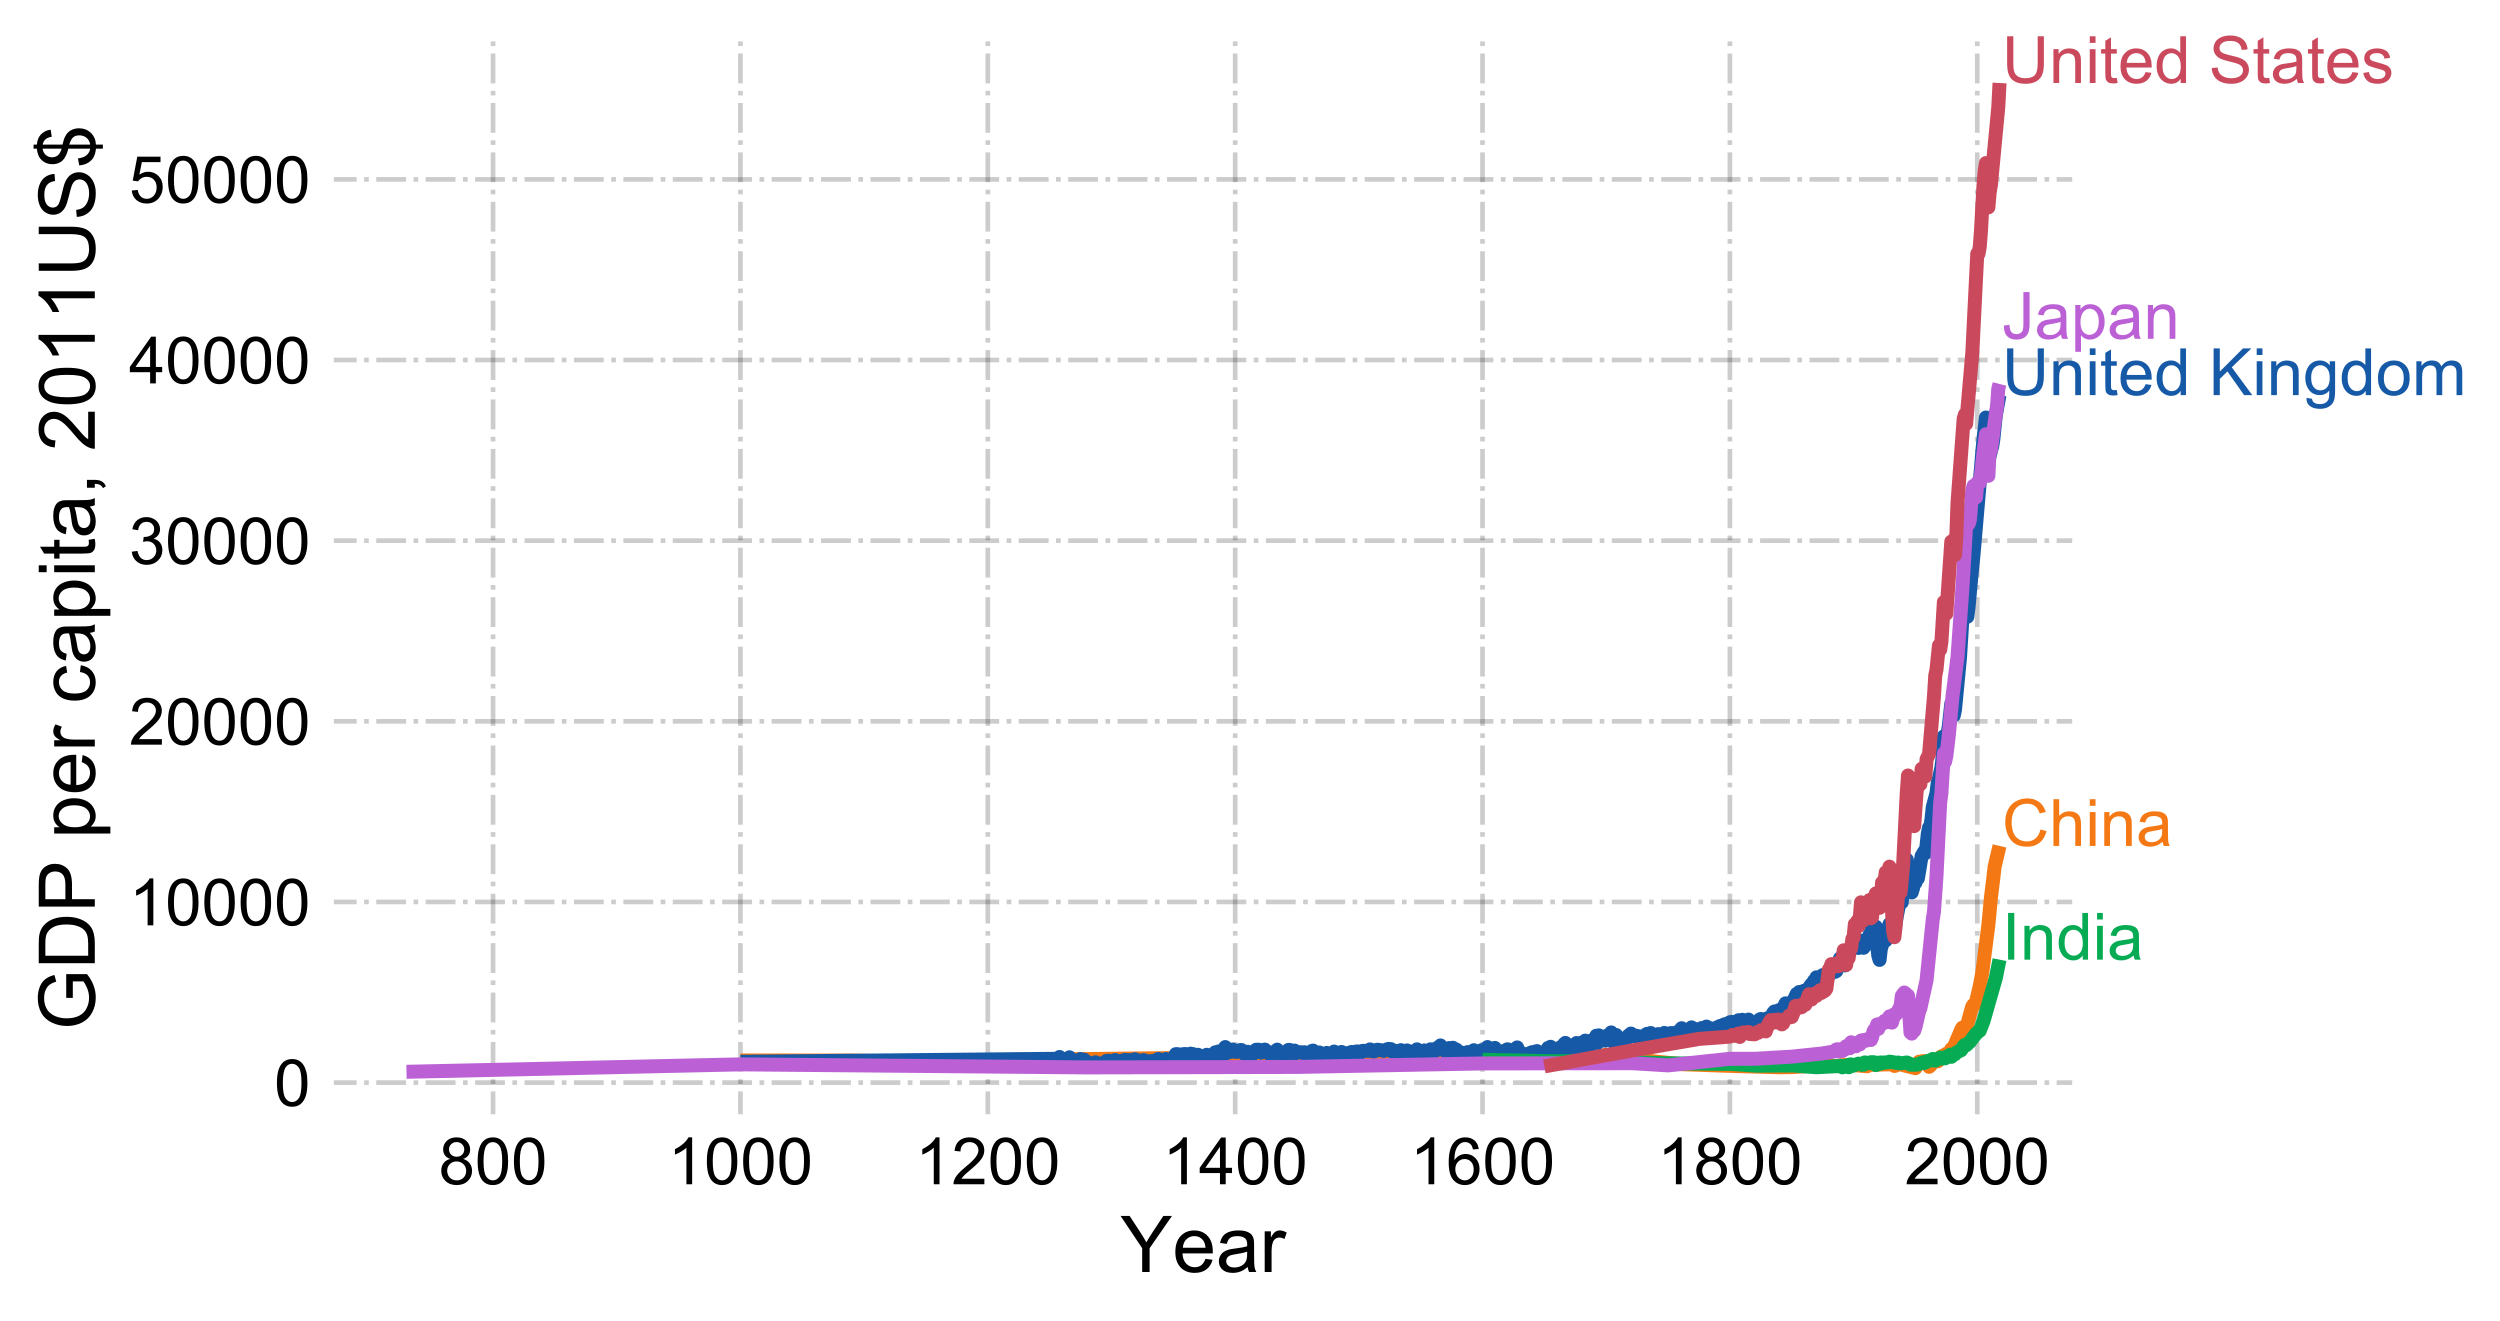 <?xml version="1.0" encoding="utf-8" standalone="no"?>
<!DOCTYPE svg PUBLIC "-//W3C//DTD SVG 1.1//EN"
  "http://www.w3.org/Graphics/SVG/1.1/DTD/svg11.dtd">
<!-- Created with matplotlib (https://matplotlib.org/) -->
<svg height="283.348pt" version="1.1" viewBox="0 0 536.193 283.348" width="536.193pt" xmlns="http://www.w3.org/2000/svg" xmlns:xlink="http://www.w3.org/1999/xlink">
 <defs>
  <style type="text/css">
*{stroke-linecap:butt;stroke-linejoin:round;}
  </style>
 </defs>
 <g id="figure_1">
  <g id="patch_1">
   <path d="M 0 283.348 
L 536.193 283.348 
L 536.193 0 
L 0 0 
z
" style="fill:#ffffff;"/>
  </g>
  <g id="axes_1">
   <g id="patch_2">
    <path d="M 70.098 240.48 
L 445.938 240.48 
L 445.938 7.2 
L 70.098 7.2 
z
" style="fill:#ffffff;"/>
   </g>
   <g id="matplotlib.axis_1">
    <g id="xtick_1">
     <g id="line2d_1">
      <path clip-path="url(#pc80513b636)" d="M 105.751 240.48 
L 105.751 7.2 
" style="fill:none;stroke:#000000;stroke-dasharray:6.4,1.6,1,1.6;stroke-dashoffset:0;stroke-opacity:0.2;"/>
     </g>
     <g id="line2d_2"/>
     <g id="text_1">
      <!-- 800 -->
      <defs>
       <path d="M 17.672 38.812 
Q 12.203 40.828 9.562 44.531 
Q 6.938 48.25 6.938 53.422 
Q 6.938 61.234 12.547 66.547 
Q 18.172 71.875 27.484 71.875 
Q 36.859 71.875 42.578 66.422 
Q 48.297 60.984 48.297 53.172 
Q 48.297 48.188 45.672 44.5 
Q 43.062 40.828 37.75 38.812 
Q 44.344 36.672 47.781 31.875 
Q 51.219 27.094 51.219 20.453 
Q 51.219 11.281 44.719 5.031 
Q 38.234 -1.219 27.641 -1.219 
Q 17.047 -1.219 10.547 5.047 
Q 4.047 11.328 4.047 20.703 
Q 4.047 27.688 7.594 32.391 
Q 11.141 37.109 17.672 38.812 
z
M 15.922 53.719 
Q 15.922 48.641 19.188 45.406 
Q 22.469 42.188 27.688 42.188 
Q 32.766 42.188 36.016 45.375 
Q 39.266 48.578 39.266 53.219 
Q 39.266 58.062 35.906 61.359 
Q 32.562 64.656 27.594 64.656 
Q 22.562 64.656 19.234 61.422 
Q 15.922 58.203 15.922 53.719 
z
M 13.094 20.656 
Q 13.094 16.891 14.875 13.375 
Q 16.656 9.859 20.172 7.922 
Q 23.688 6 27.734 6 
Q 34.031 6 38.125 10.047 
Q 42.234 14.109 42.234 20.359 
Q 42.234 26.703 38.016 30.859 
Q 33.797 35.016 27.438 35.016 
Q 21.234 35.016 17.156 30.906 
Q 13.094 26.812 13.094 20.656 
z
" id="ArialMT-56"/>
       <path d="M 4.156 35.297 
Q 4.156 48 6.766 55.734 
Q 9.375 63.484 14.516 67.672 
Q 19.672 71.875 27.484 71.875 
Q 33.25 71.875 37.594 69.547 
Q 41.938 67.234 44.766 62.859 
Q 47.609 58.5 49.219 52.219 
Q 50.828 45.953 50.828 35.297 
Q 50.828 22.703 48.234 14.969 
Q 45.656 7.234 40.5 3 
Q 35.359 -1.219 27.484 -1.219 
Q 17.141 -1.219 11.234 6.203 
Q 4.156 15.141 4.156 35.297 
z
M 13.188 35.297 
Q 13.188 17.672 17.312 11.828 
Q 21.438 6 27.484 6 
Q 33.547 6 37.672 11.859 
Q 41.797 17.719 41.797 35.297 
Q 41.797 52.984 37.672 58.781 
Q 33.547 64.594 27.391 64.594 
Q 21.344 64.594 17.719 59.469 
Q 13.188 52.938 13.188 35.297 
z
" id="ArialMT-48"/>
      </defs>
      <g transform="translate(94.073 254.001)scale(0.14 -0.14)">
       <use xlink:href="#ArialMT-56"/>
       <use x="55.615" xlink:href="#ArialMT-48"/>
       <use x="111.23" xlink:href="#ArialMT-48"/>
      </g>
     </g>
    </g>
    <g id="xtick_2">
     <g id="line2d_3">
      <path clip-path="url(#pc80513b636)" d="M 158.806 240.48 
L 158.806 7.2 
" style="fill:none;stroke:#000000;stroke-dasharray:6.4,1.6,1,1.6;stroke-dashoffset:0;stroke-opacity:0.2;"/>
     </g>
     <g id="line2d_4"/>
     <g id="text_2">
      <!-- 1000 -->
      <defs>
       <path d="M 37.25 0 
L 28.469 0 
L 28.469 56 
Q 25.297 52.984 20.141 49.953 
Q 14.984 46.922 10.891 45.406 
L 10.891 53.906 
Q 18.266 57.375 23.781 62.297 
Q 29.297 67.234 31.594 71.875 
L 37.25 71.875 
z
" id="ArialMT-49"/>
      </defs>
      <g transform="translate(143.235 254.001)scale(0.14 -0.14)">
       <use xlink:href="#ArialMT-49"/>
       <use x="55.615" xlink:href="#ArialMT-48"/>
       <use x="111.23" xlink:href="#ArialMT-48"/>
       <use x="166.846" xlink:href="#ArialMT-48"/>
      </g>
     </g>
    </g>
    <g id="xtick_3">
     <g id="line2d_5">
      <path clip-path="url(#pc80513b636)" d="M 211.861 240.48 
L 211.861 7.2 
" style="fill:none;stroke:#000000;stroke-dasharray:6.4,1.6,1,1.6;stroke-dashoffset:0;stroke-opacity:0.2;"/>
     </g>
     <g id="line2d_6"/>
     <g id="text_3">
      <!-- 1200 -->
      <defs>
       <path d="M 50.344 8.453 
L 50.344 0 
L 3.031 0 
Q 2.938 3.172 4.047 6.109 
Q 5.859 10.938 9.828 15.625 
Q 13.812 20.312 21.344 26.469 
Q 33.016 36.031 37.109 41.625 
Q 41.219 47.219 41.219 52.203 
Q 41.219 57.422 37.469 61 
Q 33.734 64.594 27.734 64.594 
Q 21.391 64.594 17.578 60.781 
Q 13.766 56.984 13.719 50.25 
L 4.688 51.172 
Q 5.609 61.281 11.656 66.578 
Q 17.719 71.875 27.938 71.875 
Q 38.234 71.875 44.234 66.156 
Q 50.25 60.453 50.25 52 
Q 50.25 47.703 48.484 43.547 
Q 46.734 39.406 42.656 34.812 
Q 38.578 30.219 29.109 22.219 
Q 21.188 15.578 18.938 13.203 
Q 16.703 10.844 15.234 8.453 
z
" id="ArialMT-50"/>
      </defs>
      <g transform="translate(196.29 254.001)scale(0.14 -0.14)">
       <use xlink:href="#ArialMT-49"/>
       <use x="55.615" xlink:href="#ArialMT-50"/>
       <use x="111.23" xlink:href="#ArialMT-48"/>
       <use x="166.846" xlink:href="#ArialMT-48"/>
      </g>
     </g>
    </g>
    <g id="xtick_4">
     <g id="line2d_7">
      <path clip-path="url(#pc80513b636)" d="M 264.916 240.48 
L 264.916 7.2 
" style="fill:none;stroke:#000000;stroke-dasharray:6.4,1.6,1,1.6;stroke-dashoffset:0;stroke-opacity:0.2;"/>
     </g>
     <g id="line2d_8"/>
     <g id="text_4">
      <!-- 1400 -->
      <defs>
       <path d="M 32.328 0 
L 32.328 17.141 
L 1.266 17.141 
L 1.266 25.203 
L 33.938 71.578 
L 41.109 71.578 
L 41.109 25.203 
L 50.781 25.203 
L 50.781 17.141 
L 41.109 17.141 
L 41.109 0 
z
M 32.328 25.203 
L 32.328 57.469 
L 9.906 25.203 
z
" id="ArialMT-52"/>
      </defs>
      <g transform="translate(249.345 254.001)scale(0.14 -0.14)">
       <use xlink:href="#ArialMT-49"/>
       <use x="55.615" xlink:href="#ArialMT-52"/>
       <use x="111.23" xlink:href="#ArialMT-48"/>
       <use x="166.846" xlink:href="#ArialMT-48"/>
      </g>
     </g>
    </g>
    <g id="xtick_5">
     <g id="line2d_9">
      <path clip-path="url(#pc80513b636)" d="M 317.97 240.48 
L 317.97 7.2 
" style="fill:none;stroke:#000000;stroke-dasharray:6.4,1.6,1,1.6;stroke-dashoffset:0;stroke-opacity:0.2;"/>
     </g>
     <g id="line2d_10"/>
     <g id="text_5">
      <!-- 1600 -->
      <defs>
       <path d="M 49.75 54.047 
L 41.016 53.375 
Q 39.844 58.547 37.703 60.891 
Q 34.125 64.656 28.906 64.656 
Q 24.703 64.656 21.531 62.312 
Q 17.391 59.281 14.984 53.469 
Q 12.594 47.656 12.5 36.922 
Q 15.672 41.75 20.266 44.094 
Q 24.859 46.438 29.891 46.438 
Q 38.672 46.438 44.844 39.969 
Q 51.031 33.5 51.031 23.25 
Q 51.031 16.5 48.125 10.719 
Q 45.219 4.938 40.141 1.859 
Q 35.062 -1.219 28.609 -1.219 
Q 17.625 -1.219 10.688 6.859 
Q 3.766 14.938 3.766 33.5 
Q 3.766 54.25 11.422 63.672 
Q 18.109 71.875 29.438 71.875 
Q 37.891 71.875 43.281 67.141 
Q 48.688 62.406 49.75 54.047 
z
M 13.875 23.188 
Q 13.875 18.656 15.797 14.5 
Q 17.719 10.359 21.188 8.172 
Q 24.656 6 28.469 6 
Q 34.031 6 38.031 10.484 
Q 42.047 14.984 42.047 22.703 
Q 42.047 30.125 38.078 34.391 
Q 34.125 38.672 28.125 38.672 
Q 22.172 38.672 18.016 34.391 
Q 13.875 30.125 13.875 23.188 
z
" id="ArialMT-54"/>
      </defs>
      <g transform="translate(302.4 254.001)scale(0.14 -0.14)">
       <use xlink:href="#ArialMT-49"/>
       <use x="55.615" xlink:href="#ArialMT-54"/>
       <use x="111.23" xlink:href="#ArialMT-48"/>
       <use x="166.846" xlink:href="#ArialMT-48"/>
      </g>
     </g>
    </g>
    <g id="xtick_6">
     <g id="line2d_11">
      <path clip-path="url(#pc80513b636)" d="M 371.025 240.48 
L 371.025 7.2 
" style="fill:none;stroke:#000000;stroke-dasharray:6.4,1.6,1,1.6;stroke-dashoffset:0;stroke-opacity:0.2;"/>
     </g>
     <g id="line2d_12"/>
     <g id="text_6">
      <!-- 1800 -->
      <g transform="translate(355.454 254.001)scale(0.14 -0.14)">
       <use xlink:href="#ArialMT-49"/>
       <use x="55.615" xlink:href="#ArialMT-56"/>
       <use x="111.23" xlink:href="#ArialMT-48"/>
       <use x="166.846" xlink:href="#ArialMT-48"/>
      </g>
     </g>
    </g>
    <g id="xtick_7">
     <g id="line2d_13">
      <path clip-path="url(#pc80513b636)" d="M 424.08 240.48 
L 424.08 7.2 
" style="fill:none;stroke:#000000;stroke-dasharray:6.4,1.6,1,1.6;stroke-dashoffset:0;stroke-opacity:0.2;"/>
     </g>
     <g id="line2d_14"/>
     <g id="text_7">
      <!-- 2000 -->
      <g transform="translate(408.509 254.001)scale(0.14 -0.14)">
       <use xlink:href="#ArialMT-50"/>
       <use x="55.615" xlink:href="#ArialMT-48"/>
       <use x="111.23" xlink:href="#ArialMT-48"/>
       <use x="166.846" xlink:href="#ArialMT-48"/>
      </g>
     </g>
    </g>
    <g id="text_8">
     <!-- Year -->
     <defs>
      <path d="M 27.875 0 
L 27.875 30.328 
L 0.297 71.578 
L 11.812 71.578 
L 25.922 50 
Q 29.828 43.953 33.203 37.891 
Q 36.422 43.5 41.016 50.531 
L 54.891 71.578 
L 65.922 71.578 
L 37.359 30.328 
L 37.359 0 
z
" id="ArialMT-89"/>
      <path d="M 42.094 16.703 
L 51.172 15.578 
Q 49.031 7.625 43.219 3.219 
Q 37.406 -1.172 28.375 -1.172 
Q 17 -1.172 10.328 5.828 
Q 3.656 12.844 3.656 25.484 
Q 3.656 38.578 10.391 45.797 
Q 17.141 53.031 27.875 53.031 
Q 38.281 53.031 44.875 45.953 
Q 51.469 38.875 51.469 26.031 
Q 51.469 25.25 51.422 23.688 
L 12.75 23.688 
Q 13.234 15.141 17.578 10.594 
Q 21.922 6.062 28.422 6.062 
Q 33.25 6.062 36.672 8.594 
Q 40.094 11.141 42.094 16.703 
z
M 13.234 30.906 
L 42.188 30.906 
Q 41.609 37.453 38.875 40.719 
Q 34.672 45.797 27.984 45.797 
Q 21.922 45.797 17.797 41.75 
Q 13.672 37.703 13.234 30.906 
z
" id="ArialMT-101"/>
      <path d="M 40.438 6.391 
Q 35.547 2.25 31.031 0.531 
Q 26.516 -1.172 21.344 -1.172 
Q 12.797 -1.172 8.203 3 
Q 3.609 7.172 3.609 13.672 
Q 3.609 17.484 5.344 20.625 
Q 7.078 23.781 9.891 25.688 
Q 12.703 27.594 16.219 28.562 
Q 18.797 29.25 24.031 29.891 
Q 34.672 31.156 39.703 32.906 
Q 39.75 34.719 39.75 35.203 
Q 39.75 40.578 37.25 42.781 
Q 33.891 45.75 27.25 45.75 
Q 21.047 45.75 18.094 43.578 
Q 15.141 41.406 13.719 35.891 
L 5.125 37.062 
Q 6.297 42.578 8.984 45.969 
Q 11.672 49.359 16.75 51.188 
Q 21.828 53.031 28.516 53.031 
Q 35.156 53.031 39.297 51.469 
Q 43.453 49.906 45.406 47.531 
Q 47.359 45.172 48.141 41.547 
Q 48.578 39.312 48.578 33.453 
L 48.578 21.734 
Q 48.578 9.469 49.141 6.219 
Q 49.703 2.984 51.375 0 
L 42.188 0 
Q 40.828 2.734 40.438 6.391 
z
M 39.703 26.031 
Q 34.906 24.078 25.344 22.703 
Q 19.922 21.922 17.672 20.938 
Q 15.438 19.969 14.203 18.094 
Q 12.984 16.219 12.984 13.922 
Q 12.984 10.406 15.641 8.062 
Q 18.312 5.719 23.438 5.719 
Q 28.516 5.719 32.469 7.938 
Q 36.422 10.156 38.281 14.016 
Q 39.703 17 39.703 22.797 
z
" id="ArialMT-97"/>
      <path d="M 6.5 0 
L 6.5 51.859 
L 14.406 51.859 
L 14.406 44 
Q 17.438 49.516 20 51.266 
Q 22.562 53.031 25.641 53.031 
Q 30.078 53.031 34.672 50.203 
L 31.641 42.047 
Q 28.422 43.953 25.203 43.953 
Q 22.312 43.953 20.016 42.219 
Q 17.719 40.484 16.75 37.406 
Q 15.281 32.719 15.281 27.156 
L 15.281 0 
z
" id="ArialMT-114"/>
     </defs>
     <g transform="translate(240.288 272.809)scale(0.168 -0.168)">
      <use xlink:href="#ArialMT-89"/>
      <use x="66.559" xlink:href="#ArialMT-101"/>
      <use x="122.174" xlink:href="#ArialMT-97"/>
      <use x="177.789" xlink:href="#ArialMT-114"/>
     </g>
    </g>
   </g>
   <g id="matplotlib.axis_2">
    <g id="ytick_1">
     <g id="line2d_15">
      <path clip-path="url(#pc80513b636)" d="M 70.098 232.193 
L 445.938 232.193 
" style="fill:none;stroke:#000000;stroke-dasharray:6.4,1.6,1,1.6;stroke-dashoffset:0;stroke-opacity:0.2;"/>
     </g>
     <g id="line2d_16"/>
     <g id="text_9">
      <!-- 0 -->
      <g transform="translate(58.813 237.203)scale(0.14 -0.14)">
       <use xlink:href="#ArialMT-48"/>
      </g>
     </g>
    </g>
    <g id="ytick_2">
     <g id="line2d_17">
      <path clip-path="url(#pc80513b636)" d="M 70.098 193.449 
L 445.938 193.449 
" style="fill:none;stroke:#000000;stroke-dasharray:6.4,1.6,1,1.6;stroke-dashoffset:0;stroke-opacity:0.2;"/>
     </g>
     <g id="line2d_18"/>
     <g id="text_10">
      <!-- 10000 -->
      <g transform="translate(27.672 198.459)scale(0.14 -0.14)">
       <use xlink:href="#ArialMT-49"/>
       <use x="55.615" xlink:href="#ArialMT-48"/>
       <use x="111.23" xlink:href="#ArialMT-48"/>
       <use x="166.846" xlink:href="#ArialMT-48"/>
       <use x="222.461" xlink:href="#ArialMT-48"/>
      </g>
     </g>
    </g>
    <g id="ytick_3">
     <g id="line2d_19">
      <path clip-path="url(#pc80513b636)" d="M 70.098 154.705 
L 445.938 154.705 
" style="fill:none;stroke:#000000;stroke-dasharray:6.4,1.6,1,1.6;stroke-dashoffset:0;stroke-opacity:0.2;"/>
     </g>
     <g id="line2d_20"/>
     <g id="text_11">
      <!-- 20000 -->
      <g transform="translate(27.672 159.715)scale(0.14 -0.14)">
       <use xlink:href="#ArialMT-50"/>
       <use x="55.615" xlink:href="#ArialMT-48"/>
       <use x="111.23" xlink:href="#ArialMT-48"/>
       <use x="166.846" xlink:href="#ArialMT-48"/>
       <use x="222.461" xlink:href="#ArialMT-48"/>
      </g>
     </g>
    </g>
    <g id="ytick_4">
     <g id="line2d_21">
      <path clip-path="url(#pc80513b636)" d="M 70.098 115.961 
L 445.938 115.961 
" style="fill:none;stroke:#000000;stroke-dasharray:6.4,1.6,1,1.6;stroke-dashoffset:0;stroke-opacity:0.2;"/>
     </g>
     <g id="line2d_22"/>
     <g id="text_12">
      <!-- 30000 -->
      <defs>
       <path d="M 4.203 18.891 
L 12.984 20.062 
Q 14.5 12.594 18.141 9.297 
Q 21.781 6 27 6 
Q 33.203 6 37.469 10.297 
Q 41.75 14.594 41.75 20.953 
Q 41.75 27 37.797 30.922 
Q 33.844 34.859 27.734 34.859 
Q 25.25 34.859 21.531 33.891 
L 22.516 41.609 
Q 23.391 41.5 23.922 41.5 
Q 29.547 41.5 34.031 44.422 
Q 38.531 47.359 38.531 53.469 
Q 38.531 58.297 35.25 61.469 
Q 31.984 64.656 26.812 64.656 
Q 21.688 64.656 18.266 61.422 
Q 14.844 58.203 13.875 51.766 
L 5.078 53.328 
Q 6.688 62.156 12.391 67.016 
Q 18.109 71.875 26.609 71.875 
Q 32.469 71.875 37.391 69.359 
Q 42.328 66.844 44.938 62.5 
Q 47.562 58.156 47.562 53.266 
Q 47.562 48.641 45.062 44.828 
Q 42.578 41.016 37.703 38.766 
Q 44.047 37.312 47.562 32.688 
Q 51.078 28.078 51.078 21.141 
Q 51.078 11.766 44.234 5.25 
Q 37.406 -1.266 26.953 -1.266 
Q 17.531 -1.266 11.297 4.344 
Q 5.078 9.969 4.203 18.891 
z
" id="ArialMT-51"/>
      </defs>
      <g transform="translate(27.672 120.971)scale(0.14 -0.14)">
       <use xlink:href="#ArialMT-51"/>
       <use x="55.615" xlink:href="#ArialMT-48"/>
       <use x="111.23" xlink:href="#ArialMT-48"/>
       <use x="166.846" xlink:href="#ArialMT-48"/>
       <use x="222.461" xlink:href="#ArialMT-48"/>
      </g>
     </g>
    </g>
    <g id="ytick_5">
     <g id="line2d_23">
      <path clip-path="url(#pc80513b636)" d="M 70.098 77.217 
L 445.938 77.217 
" style="fill:none;stroke:#000000;stroke-dasharray:6.4,1.6,1,1.6;stroke-dashoffset:0;stroke-opacity:0.2;"/>
     </g>
     <g id="line2d_24"/>
     <g id="text_13">
      <!-- 40000 -->
      <g transform="translate(27.672 82.227)scale(0.14 -0.14)">
       <use xlink:href="#ArialMT-52"/>
       <use x="55.615" xlink:href="#ArialMT-48"/>
       <use x="111.23" xlink:href="#ArialMT-48"/>
       <use x="166.846" xlink:href="#ArialMT-48"/>
       <use x="222.461" xlink:href="#ArialMT-48"/>
      </g>
     </g>
    </g>
    <g id="ytick_6">
     <g id="line2d_25">
      <path clip-path="url(#pc80513b636)" d="M 70.098 38.473 
L 445.938 38.473 
" style="fill:none;stroke:#000000;stroke-dasharray:6.4,1.6,1,1.6;stroke-dashoffset:0;stroke-opacity:0.2;"/>
     </g>
     <g id="line2d_26"/>
     <g id="text_14">
      <!-- 50000 -->
      <defs>
       <path d="M 4.156 18.75 
L 13.375 19.531 
Q 14.406 12.797 18.141 9.391 
Q 21.875 6 27.156 6 
Q 33.5 6 37.891 10.781 
Q 42.281 15.578 42.281 23.484 
Q 42.281 31 38.062 35.344 
Q 33.844 39.703 27 39.703 
Q 22.75 39.703 19.328 37.766 
Q 15.922 35.844 13.969 32.766 
L 5.719 33.844 
L 12.641 70.609 
L 48.25 70.609 
L 48.25 62.203 
L 19.672 62.203 
L 15.828 42.969 
Q 22.266 47.469 29.344 47.469 
Q 38.719 47.469 45.156 40.969 
Q 51.609 34.469 51.609 24.266 
Q 51.609 14.547 45.953 7.469 
Q 39.062 -1.219 27.156 -1.219 
Q 17.391 -1.219 11.203 4.25 
Q 5.031 9.719 4.156 18.75 
z
" id="ArialMT-53"/>
      </defs>
      <g transform="translate(27.672 43.483)scale(0.14 -0.14)">
       <use xlink:href="#ArialMT-53"/>
       <use x="55.615" xlink:href="#ArialMT-48"/>
       <use x="111.23" xlink:href="#ArialMT-48"/>
       <use x="166.846" xlink:href="#ArialMT-48"/>
       <use x="222.461" xlink:href="#ArialMT-48"/>
      </g>
     </g>
    </g>
    <g id="text_15">
     <!-- GDP per capita, 2011US$ -->
     <defs>
      <path d="M 41.219 28.078 
L 41.219 36.469 
L 71.531 36.531 
L 71.531 9.969 
Q 64.547 4.391 57.125 1.578 
Q 49.703 -1.219 41.891 -1.219 
Q 31.344 -1.219 22.719 3.297 
Q 14.109 7.812 9.719 16.359 
Q 5.328 24.906 5.328 35.453 
Q 5.328 45.906 9.688 54.953 
Q 14.062 64.016 22.266 68.406 
Q 30.469 72.797 41.156 72.797 
Q 48.922 72.797 55.188 70.281 
Q 61.469 67.781 65.031 63.281 
Q 68.609 58.797 70.453 51.562 
L 61.922 49.219 
Q 60.297 54.688 57.906 57.812 
Q 55.516 60.938 51.062 62.812 
Q 46.625 64.703 41.219 64.703 
Q 34.719 64.703 29.984 62.719 
Q 25.25 60.75 22.344 57.516 
Q 19.438 54.297 17.828 50.438 
Q 15.094 43.797 15.094 36.031 
Q 15.094 26.469 18.391 20.016 
Q 21.688 13.578 27.984 10.453 
Q 34.281 7.328 41.359 7.328 
Q 47.516 7.328 53.375 9.688 
Q 59.234 12.062 62.25 14.75 
L 62.25 28.078 
z
" id="ArialMT-71"/>
      <path d="M 7.719 0 
L 7.719 71.578 
L 32.375 71.578 
Q 40.719 71.578 45.125 70.562 
Q 51.266 69.141 55.609 65.438 
Q 61.281 60.641 64.078 53.188 
Q 66.891 45.75 66.891 36.188 
Q 66.891 28.031 64.984 21.734 
Q 63.094 15.438 60.109 11.297 
Q 57.125 7.172 53.578 4.797 
Q 50.047 2.438 45.047 1.219 
Q 40.047 0 33.547 0 
z
M 17.188 8.453 
L 32.469 8.453 
Q 39.547 8.453 43.578 9.766 
Q 47.609 11.078 50 13.484 
Q 53.375 16.844 55.25 22.531 
Q 57.125 28.219 57.125 36.328 
Q 57.125 47.562 53.438 53.594 
Q 49.75 59.625 44.484 61.672 
Q 40.672 63.141 32.234 63.141 
L 17.188 63.141 
z
" id="ArialMT-68"/>
      <path d="M 7.719 0 
L 7.719 71.578 
L 34.719 71.578 
Q 41.844 71.578 45.609 70.906 
Q 50.875 70.016 54.438 67.547 
Q 58.016 65.094 60.188 60.641 
Q 62.359 56.203 62.359 50.875 
Q 62.359 41.75 56.547 35.422 
Q 50.734 29.109 35.547 29.109 
L 17.188 29.109 
L 17.188 0 
z
M 17.188 37.547 
L 35.688 37.547 
Q 44.875 37.547 48.734 40.969 
Q 52.594 44.391 52.594 50.594 
Q 52.594 55.078 50.312 58.266 
Q 48.047 61.469 44.344 62.5 
Q 41.938 63.141 35.5 63.141 
L 17.188 63.141 
z
" id="ArialMT-80"/>
      <path id="ArialMT-32"/>
      <path d="M 6.594 -19.875 
L 6.594 51.859 
L 14.594 51.859 
L 14.594 45.125 
Q 17.438 49.078 21 51.047 
Q 24.562 53.031 29.641 53.031 
Q 36.281 53.031 41.359 49.609 
Q 46.438 46.188 49.016 39.953 
Q 51.609 33.734 51.609 26.312 
Q 51.609 18.359 48.75 11.984 
Q 45.906 5.609 40.453 2.219 
Q 35.016 -1.172 29 -1.172 
Q 24.609 -1.172 21.109 0.688 
Q 17.625 2.547 15.375 5.375 
L 15.375 -19.875 
z
M 14.547 25.641 
Q 14.547 15.625 18.594 10.844 
Q 22.656 6.062 28.422 6.062 
Q 34.281 6.062 38.453 11.016 
Q 42.625 15.969 42.625 26.375 
Q 42.625 36.281 38.547 41.203 
Q 34.469 46.141 28.812 46.141 
Q 23.188 46.141 18.859 40.891 
Q 14.547 35.641 14.547 25.641 
z
" id="ArialMT-112"/>
      <path d="M 40.438 19 
L 49.078 17.875 
Q 47.656 8.938 41.812 3.875 
Q 35.984 -1.172 27.484 -1.172 
Q 16.844 -1.172 10.375 5.781 
Q 3.906 12.75 3.906 25.734 
Q 3.906 34.125 6.688 40.422 
Q 9.469 46.734 15.156 49.875 
Q 20.844 53.031 27.547 53.031 
Q 35.984 53.031 41.359 48.75 
Q 46.734 44.484 48.25 36.625 
L 39.703 35.297 
Q 38.484 40.531 35.375 43.156 
Q 32.281 45.797 27.875 45.797 
Q 21.234 45.797 17.078 41.031 
Q 12.938 36.281 12.938 25.984 
Q 12.938 15.531 16.938 10.797 
Q 20.953 6.062 27.391 6.062 
Q 32.562 6.062 36.031 9.234 
Q 39.5 12.406 40.438 19 
z
" id="ArialMT-99"/>
      <path d="M 6.641 61.469 
L 6.641 71.578 
L 15.438 71.578 
L 15.438 61.469 
z
M 6.641 0 
L 6.641 51.859 
L 15.438 51.859 
L 15.438 0 
z
" id="ArialMT-105"/>
      <path d="M 25.781 7.859 
L 27.047 0.094 
Q 23.344 -0.688 20.406 -0.688 
Q 15.625 -0.688 12.984 0.828 
Q 10.359 2.344 9.281 4.812 
Q 8.203 7.281 8.203 15.188 
L 8.203 45.016 
L 1.766 45.016 
L 1.766 51.859 
L 8.203 51.859 
L 8.203 64.703 
L 16.938 69.969 
L 16.938 51.859 
L 25.781 51.859 
L 25.781 45.016 
L 16.938 45.016 
L 16.938 14.703 
Q 16.938 10.938 17.406 9.859 
Q 17.875 8.797 18.922 8.156 
Q 19.969 7.516 21.922 7.516 
Q 23.391 7.516 25.781 7.859 
z
" id="ArialMT-116"/>
      <path d="M 8.891 0 
L 8.891 10.016 
L 18.891 10.016 
L 18.891 0 
Q 18.891 -5.516 16.938 -8.906 
Q 14.984 -12.312 10.75 -14.156 
L 8.297 -10.406 
Q 11.078 -9.188 12.391 -6.812 
Q 13.719 -4.438 13.875 0 
z
" id="ArialMT-44"/>
      <path d="M 54.688 71.578 
L 64.156 71.578 
L 64.156 30.219 
Q 64.156 19.438 61.719 13.078 
Q 59.281 6.734 52.906 2.75 
Q 46.531 -1.219 36.188 -1.219 
Q 26.125 -1.219 19.719 2.25 
Q 13.328 5.719 10.594 12.281 
Q 7.859 18.844 7.859 30.219 
L 7.859 71.578 
L 17.328 71.578 
L 17.328 30.281 
Q 17.328 20.953 19.062 16.531 
Q 20.797 12.109 25.016 9.719 
Q 29.25 7.328 35.359 7.328 
Q 45.797 7.328 50.234 12.062 
Q 54.688 16.797 54.688 30.281 
z
" id="ArialMT-85"/>
      <path d="M 4.5 23 
L 13.422 23.781 
Q 14.062 18.406 16.375 14.969 
Q 18.703 11.531 23.578 9.406 
Q 28.469 7.281 34.578 7.281 
Q 39.984 7.281 44.141 8.891 
Q 48.297 10.5 50.312 13.297 
Q 52.344 16.109 52.344 19.438 
Q 52.344 22.797 50.391 25.312 
Q 48.438 27.828 43.953 29.547 
Q 41.062 30.672 31.203 33.031 
Q 21.344 35.406 17.391 37.5 
Q 12.25 40.188 9.734 44.156 
Q 7.234 48.141 7.234 53.078 
Q 7.234 58.5 10.297 63.203 
Q 13.375 67.922 19.281 70.359 
Q 25.203 72.797 32.422 72.797 
Q 40.375 72.797 46.453 70.234 
Q 52.547 67.672 55.812 62.688 
Q 59.078 57.719 59.328 51.422 
L 50.25 50.734 
Q 49.516 57.516 45.281 60.984 
Q 41.062 64.453 32.812 64.453 
Q 24.219 64.453 20.281 61.297 
Q 16.359 58.156 16.359 53.719 
Q 16.359 49.859 19.141 47.359 
Q 21.875 44.875 33.422 42.266 
Q 44.969 39.656 49.266 37.703 
Q 55.516 34.812 58.484 30.391 
Q 61.469 25.984 61.469 20.219 
Q 61.469 14.5 58.203 9.438 
Q 54.938 4.391 48.797 1.578 
Q 42.672 -1.219 35.016 -1.219 
Q 25.297 -1.219 18.719 1.609 
Q 12.156 4.438 8.422 10.125 
Q 4.688 15.828 4.5 23 
z
" id="ArialMT-83"/>
      <path d="M 24.906 -10.297 
L 24.906 -1.516 
Q 18.312 -0.688 14.188 1.438 
Q 10.062 3.562 7.047 8.297 
Q 4.047 13.031 3.562 19.875 
L 12.406 21.531 
Q 13.422 14.453 16.016 11.141 
Q 19.734 6.453 24.906 5.906 
L 24.906 33.891 
Q 19.484 34.906 13.812 38.094 
Q 9.625 40.438 7.344 44.578 
Q 5.078 48.734 5.078 54 
Q 5.078 63.375 11.719 69.188 
Q 16.156 73.094 24.906 73.969 
L 24.906 78.172 
L 30.078 78.172 
L 30.078 73.969 
Q 37.75 73.25 42.234 69.484 
Q 48 64.703 49.172 56.344 
L 40.094 54.984 
Q 39.312 60.156 36.844 62.906 
Q 34.375 65.672 30.078 66.547 
L 30.078 41.219 
Q 36.719 39.547 38.875 38.625 
Q 42.969 36.812 45.547 34.219 
Q 48.141 31.641 49.531 28.078 
Q 50.922 24.516 50.922 20.359 
Q 50.922 11.234 45.109 5.125 
Q 39.312 -0.984 30.078 -1.422 
L 30.078 -10.297 
z
M 24.906 66.656 
Q 19.781 65.875 16.828 62.547 
Q 13.875 59.234 13.875 54.688 
Q 13.875 50.203 16.375 47.172 
Q 18.891 44.141 24.906 42.328 
z
M 30.078 5.906 
Q 35.203 6.547 38.547 10.344 
Q 41.891 14.156 41.891 19.781 
Q 41.891 24.562 39.516 27.469 
Q 37.156 30.375 30.078 32.672 
z
" id="ArialMT-36"/>
     </defs>
     <g transform="translate(20.333 220.945)rotate(-90)scale(0.168 -0.168)">
      <use xlink:href="#ArialMT-71"/>
      <use x="77.783" xlink:href="#ArialMT-68"/>
      <use x="150" xlink:href="#ArialMT-80"/>
      <use x="216.684" xlink:href="#ArialMT-32"/>
      <use x="244.467" xlink:href="#ArialMT-112"/>
      <use x="300.082" xlink:href="#ArialMT-101"/>
      <use x="355.697" xlink:href="#ArialMT-114"/>
      <use x="388.998" xlink:href="#ArialMT-32"/>
      <use x="416.781" xlink:href="#ArialMT-99"/>
      <use x="466.781" xlink:href="#ArialMT-97"/>
      <use x="522.396" xlink:href="#ArialMT-112"/>
      <use x="578.012" xlink:href="#ArialMT-105"/>
      <use x="600.229" xlink:href="#ArialMT-116"/>
      <use x="628.012" xlink:href="#ArialMT-97"/>
      <use x="683.627" xlink:href="#ArialMT-44"/>
      <use x="711.41" xlink:href="#ArialMT-32"/>
      <use x="739.193" xlink:href="#ArialMT-50"/>
      <use x="794.809" xlink:href="#ArialMT-48"/>
      <use x="850.424" xlink:href="#ArialMT-49"/>
      <use x="905.93" xlink:href="#ArialMT-49"/>
      <use x="961.545" xlink:href="#ArialMT-85"/>
      <use x="1033.762" xlink:href="#ArialMT-83"/>
      <use x="1100.461" xlink:href="#ArialMT-36"/>
     </g>
    </g>
   </g>
   <g id="line2d_27">
    <path clip-path="url(#pc80513b636)" d="M 158.806 227.446 
L 182.681 227.459 
L 190.639 227.617 
L 270.221 226.722 
L 272.874 226.389 
L 275.527 226.544 
L 278.179 226.864 
L 280.832 227.063 
L 283.485 226.997 
L 286.137 227.381 
L 288.79 227.586 
L 291.443 227.515 
L 294.096 227.257 
L 296.748 227.675 
L 302.054 227.57 
L 307.359 227.543 
L 310.012 227.397 
L 315.318 227.477 
L 317.97 227.476 
L 320.623 227.226 
L 323.276 227.303 
L 334.152 227.04 
L 340.519 227.233 
L 341.845 226.718 
L 344.498 226.216 
L 347.15 226.745 
L 349.803 227.109 
L 350.864 227.66 
L 352.456 227.412 
L 360.414 228.233 
L 363.067 228.326 
L 371.025 228.604 
L 381.636 228.903 
L 384.289 228.868 
L 389.594 228.531 
L 394.104 228.659 
L 394.9 228.458 
L 397.552 228.427 
L 400.47 228.686 
L 401.001 228.376 
L 405.776 228.26 
L 406.041 228.167 
L 406.307 228.617 
L 406.572 228.562 
L 407.102 228.066 
L 407.633 228.307 
L 410.816 229.097 
L 411.347 228.136 
L 411.612 227.71 
L 411.877 228.128 
L 412.408 227.586 
L 412.938 227.648 
L 413.469 228.097 
L 413.734 228.806 
L 413.999 228.605 
L 414.795 227.338 
L 415.061 227.307 
L 415.326 227.4 
L 415.591 227.629 
L 415.856 227.295 
L 416.122 226.776 
L 416.387 226.59 
L 416.652 226.648 
L 416.917 226.331 
L 417.183 226.307 
L 417.448 226.017 
L 417.713 226.307 
L 417.979 226.059 
L 418.509 224.99 
L 419.04 224.591 
L 420.631 220.837 
L 420.897 220.395 
L 421.427 220.639 
L 421.692 220.371 
L 421.958 219.687 
L 422.754 216.696 
L 423.019 215.844 
L 423.284 215.491 
L 423.549 215.495 
L 423.815 214.887 
L 424.61 211.491 
L 425.141 208.684 
L 426.467 198.353 
L 426.998 192.592 
L 427.528 188.303 
L 427.794 185.917 
L 428.855 181.431 
L 428.855 181.431 
" style="fill:none;stroke:#f47915;stroke-width:3;"/>
   </g>
   <g id="line2d_28">
    <path clip-path="url(#pc80513b636)" d="M 158.806 227.733 
L 226.186 227.09 
L 226.981 227.388 
L 227.247 226.699 
L 227.512 227.578 
L 227.777 227.187 
L 228.042 227.21 
L 228.308 227.47 
L 229.104 227.601 
L 229.369 226.765 
L 229.899 227.501 
L 230.165 227.446 
L 230.695 227.632 
L 230.961 227.466 
L 231.226 227.741 
L 231.491 227.764 
L 231.756 227.14 
L 232.022 227.753 
L 232.552 227.292 
L 232.817 228.132 
L 233.083 228.094 
L 233.348 227.861 
L 233.879 228.245 
L 234.409 228.105 
L 234.674 228.187 
L 234.94 227.834 
L 235.205 227.989 
L 235.47 228.338 
L 236.001 228.295 
L 236.531 227.985 
L 236.797 228.016 
L 237.327 227.536 
L 237.592 227.733 
L 237.858 227.501 
L 238.123 227.671 
L 238.653 227.667 
L 239.184 227.354 
L 239.449 227.815 
L 239.715 227.691 
L 239.98 227.818 
L 240.245 227.605 
L 241.306 227.323 
L 241.571 227.45 
L 242.102 227.361 
L 242.367 227.849 
L 242.633 228.039 
L 242.898 227.791 
L 243.163 227.272 
L 243.428 227.187 
L 243.694 227.288 
L 243.959 227.989 
L 244.489 227.485 
L 244.755 227.846 
L 245.02 227.427 
L 245.285 227.369 
L 245.551 227.458 
L 245.816 227.795 
L 246.081 227.57 
L 246.612 227.908 
L 247.142 227.555 
L 247.673 227.904 
L 247.938 227.702 
L 248.203 227.222 
L 248.469 227.129 
L 248.734 228.063 
L 248.999 227.567 
L 249.264 227.524 
L 249.53 227.307 
L 249.795 227.446 
L 250.06 227.129 
L 250.591 227.718 
L 251.121 227.431 
L 251.387 227.722 
L 252.182 226.094 
L 252.448 226.075 
L 252.713 226.335 
L 252.978 226.152 
L 253.244 226.238 
L 253.774 226.09 
L 254.305 226.067 
L 255.1 226.602 
L 255.366 225.982 
L 255.631 226.261 
L 255.896 226.079 
L 256.162 226.455 
L 256.427 226.493 
L 256.692 226.873 
L 256.957 226.23 
L 257.223 226.424 
L 257.488 226.974 
L 257.753 226.544 
L 258.018 226.997 
L 258.284 227.179 
L 258.549 226.4 
L 258.814 226.23 
L 259.08 226.292 
L 259.345 226.776 
L 260.141 226.176 
L 260.406 226.439 
L 260.671 225.684 
L 260.936 226.257 
L 261.202 225.552 
L 261.467 225.498 
L 261.732 225.997 
L 261.998 225.777 
L 262.263 226.172 
L 262.793 224.572 
L 263.059 225.877 
L 263.324 225.238 
L 263.589 225.517 
L 263.854 225.459 
L 264.12 225.587 
L 264.385 225.102 
L 264.916 225.54 
L 265.181 225.622 
L 265.977 225.215 
L 266.242 225.199 
L 266.507 225.707 
L 266.772 225.695 
L 267.038 226.18 
L 267.303 225.966 
L 267.568 225.575 
L 268.099 225.858 
L 268.364 226.447 
L 268.629 225.66 
L 268.895 225.505 
L 269.16 225.742 
L 269.425 225.137 
L 269.69 225.494 
L 269.956 225.137 
L 270.221 225.304 
L 270.486 225.757 
L 270.752 225.544 
L 271.017 225.172 
L 271.282 225.114 
L 272.343 226.121 
L 272.874 225.726 
L 273.67 225.54 
L 273.935 225.13 
L 274.2 225.904 
L 274.731 226.548 
L 275.261 225.974 
L 275.527 225.904 
L 275.792 226.621 
L 276.057 226.412 
L 276.322 225.188 
L 276.588 225.18 
L 276.853 226.133 
L 277.118 225.734 
L 277.649 225.327 
L 277.914 225.881 
L 278.179 225.672 
L 279.24 225.695 
L 279.506 225.75 
L 279.771 225.684 
L 280.036 226.242 
L 280.301 225.897 
L 280.832 226.001 
L 281.097 225.982 
L 281.363 225.405 
L 281.628 225.327 
L 281.893 225.935 
L 282.424 226.172 
L 282.954 225.726 
L 283.485 226.005 
L 283.75 226.284 
L 284.015 226.09 
L 284.281 226.149 
L 284.546 225.831 
L 284.811 226.025 
L 285.076 226.478 
L 286.137 225.536 
L 286.668 226.125 
L 286.933 225.835 
L 287.199 225.904 
L 287.464 226.257 
L 287.729 225.622 
L 287.994 226.195 
L 288.79 225.916 
L 289.321 225.804 
L 289.586 225.916 
L 289.851 225.626 
L 290.382 225.974 
L 290.647 225.567 
L 291.178 225.498 
L 291.443 225.618 
L 291.708 225.866 
L 292.239 225.385 
L 293.565 225.374 
L 293.83 225.075 
L 294.096 225.343 
L 294.361 225.223 
L 294.626 225.548 
L 294.892 225.277 
L 295.157 225.308 
L 295.422 225.141 
L 295.953 225.219 
L 296.483 225.281 
L 296.748 225.393 
L 297.544 225.037 
L 297.81 224.963 
L 298.34 225.017 
L 298.605 225.556 
L 299.401 225.393 
L 299.666 225.649 
L 299.932 225.447 
L 300.197 225.509 
L 300.462 225.238 
L 300.728 225.742 
L 300.993 225.842 
L 301.258 225.381 
L 301.523 225.773 
L 301.789 225.296 
L 302.319 225.765 
L 302.584 225.564 
L 302.85 225.804 
L 303.115 225.474 
L 303.38 225.684 
L 303.646 225.587 
L 303.911 225.06 
L 304.441 225.691 
L 304.972 225.978 
L 305.237 226.273 
L 305.502 225.292 
L 305.768 225.932 
L 306.033 225.997 
L 306.298 227.175 
L 306.564 226.695 
L 306.829 225.052 
L 307.094 225.436 
L 307.89 225.366 
L 308.155 224.781 
L 308.42 225.052 
L 308.686 225.068 
L 308.951 224.227 
L 309.216 224.754 
L 309.747 224.851 
L 310.012 225.463 
L 310.277 225.463 
L 310.543 225.703 
L 310.808 224.777 
L 311.073 225.649 
L 311.338 224.924 
L 311.604 224.719 
L 311.869 225.877 
L 312.134 225.009 
L 312.4 225.141 
L 313.195 226.474 
L 313.461 225.757 
L 313.726 226.005 
L 313.991 226.784 
L 314.256 226.939 
L 314.787 225.645 
L 315.052 226.482 
L 315.318 226.156 
L 315.583 226.118 
L 316.113 225.25 
L 316.379 226.559 
L 316.644 226.563 
L 317.175 227.094 
L 317.705 225.265 
L 317.97 225.641 
L 318.236 225.719 
L 318.766 225.029 
L 319.031 224.572 
L 319.297 225.405 
L 319.562 225.099 
L 319.827 225.761 
L 320.093 226.106 
L 320.358 225.172 
L 320.623 224.758 
L 320.888 225.385 
L 321.684 226.168 
L 321.949 225.68 
L 322.215 226.048 
L 322.48 225.416 
L 322.745 225.451 
L 323.011 226.048 
L 323.276 225.056 
L 323.541 225.095 
L 323.806 226.067 
L 324.072 226.118 
L 324.337 225.292 
L 324.602 225.226 
L 324.867 225.49 
L 325.133 225.478 
L 325.398 224.649 
L 325.663 226.652 
L 325.929 226.706 
L 326.194 226.571 
L 326.459 225.877 
L 326.724 226.377 
L 326.99 226.307 
L 327.255 226.106 
L 327.785 226.474 
L 328.051 225.901 
L 328.581 225.672 
L 328.847 226.385 
L 329.377 225.509 
L 329.642 225.432 
L 329.908 226.338 
L 330.703 226.245 
L 330.969 226.35 
L 331.234 226.59 
L 331.499 226.276 
L 332.03 224.754 
L 332.295 224.82 
L 332.56 224.514 
L 333.091 225.502 
L 333.356 225.598 
L 333.621 226.61 
L 333.887 226.079 
L 334.417 225.746 
L 334.683 224.603 
L 334.948 225.11 
L 335.213 224.804 
L 335.478 223.921 
L 335.744 223.684 
L 336.009 224.676 
L 336.274 224.479 
L 336.805 224.936 
L 337.07 224.986 
L 337.335 224.843 
L 337.601 225.195 
L 337.866 225.013 
L 338.131 223.704 
L 338.396 224.331 
L 338.662 224.045 
L 338.927 224.587 
L 339.192 223.634 
L 339.458 224.428 
L 339.988 223.192 
L 340.253 224.653 
L 340.519 224.018 
L 340.784 224.641 
L 341.314 223.154 
L 341.58 223.541 
L 341.845 222.948 
L 342.11 222.894 
L 342.376 222.139 
L 342.641 223.681 
L 342.906 222.057 
L 343.437 222.925 
L 343.702 223.045 
L 343.967 222.828 
L 344.232 223.189 
L 344.498 222.848 
L 344.763 222.069 
L 345.028 222.406 
L 345.294 223.107 
L 345.559 221.43 
L 345.824 222.003 
L 346.089 223.591 
L 346.62 221.98 
L 347.15 224.188 
L 347.416 223.456 
L 347.681 223.448 
L 347.946 223.836 
L 348.212 223.034 
L 348.477 223.305 
L 348.742 223.022 
L 349.273 222.096 
L 349.538 222.344 
L 349.803 221.674 
L 350.068 222.077 
L 350.334 221.98 
L 350.864 222.398 
L 351.13 222.177 
L 351.395 222.572 
L 351.66 222.681 
L 351.925 222.297 
L 352.191 222.693 
L 352.456 222.359 
L 352.721 222.511 
L 352.986 221.91 
L 353.252 221.736 
L 353.517 221.879 
L 353.782 222.212 
L 354.048 221.557 
L 354.313 222.189 
L 354.578 222.046 
L 355.109 222.406 
L 355.639 221.798 
L 356.17 222.255 
L 356.435 222.208 
L 356.7 221.96 
L 356.966 221.538 
L 357.496 221.805 
L 357.761 221.724 
L 358.027 222.015 
L 358.292 221.585 
L 358.557 221.565 
L 358.823 221.933 
L 359.088 221.693 
L 359.353 221.953 
L 359.618 221.41 
L 360.149 221.151 
L 360.679 220.527 
L 360.945 220.891 
L 361.475 220.965 
L 361.741 221.139 
L 362.536 220.914 
L 362.802 220.352 
L 363.067 220.755 
L 363.332 220.612 
L 363.597 220.996 
L 363.863 220.879 
L 364.128 221.213 
L 364.924 220.504 
L 365.454 220.837 
L 365.72 220.38 
L 365.985 220.174 
L 366.515 220.465 
L 367.311 220.643 
L 367.577 220.965 
L 367.842 221.108 
L 368.107 221.003 
L 368.372 220.29 
L 368.638 220.391 
L 368.903 220.05 
L 369.433 220.86 
L 369.699 219.767 
L 369.964 219.667 
L 370.229 219.922 
L 370.495 219.946 
L 370.76 219.767 
L 371.025 219.241 
L 371.556 219.175 
L 371.821 219.593 
L 372.086 219.779 
L 372.351 219.225 
L 372.617 219.457 
L 372.882 218.81 
L 373.147 219.601 
L 373.413 219.372 
L 373.678 218.717 
L 373.943 219.031 
L 374.208 219.767 
L 374.474 219.299 
L 374.739 219.779 
L 375.004 218.675 
L 375.269 219.601 
L 375.535 219.589 
L 375.8 219.791 
L 376.065 220.17 
L 376.331 219.384 
L 376.861 219.349 
L 377.126 219.179 
L 377.392 218.663 
L 377.657 218.551 
L 377.922 219.446 
L 378.187 218.636 
L 378.718 218.853 
L 378.983 218.439 
L 379.249 218.458 
L 379.514 218.198 
L 379.779 218.249 
L 380.044 218.094 
L 380.31 217.234 
L 380.575 216.939 
L 380.84 217.249 
L 381.106 216.838 
L 381.371 217.156 
L 381.636 216.625 
L 382.167 217.439 
L 382.432 216.889 
L 382.697 215.746 
L 382.962 215.196 
L 383.228 215.401 
L 383.493 215.788 
L 383.758 215.296 
L 384.024 215.06 
L 384.289 215.409 
L 385.35 213.173 
L 385.615 213.797 
L 385.88 212.77 
L 386.146 212.747 
L 386.411 213.289 
L 386.676 212.701 
L 386.942 212.487 
L 387.207 212.728 
L 387.472 213.735 
L 387.737 212.181 
L 388.533 211.073 
L 388.798 211.178 
L 389.064 210.357 
L 389.329 210.36 
L 389.594 209.609 
L 390.125 209.841 
L 390.921 209.14 
L 391.451 209.245 
L 391.716 209.415 
L 391.982 209.775 
L 392.512 208.381 
L 392.778 207.904 
L 393.043 207.923 
L 393.308 208.094 
L 393.573 208.435 
L 393.839 208.288 
L 394.369 206.68 
L 394.634 205.552 
L 394.9 205.672 
L 395.165 205.92 
L 395.43 206.804 
L 395.696 207.063 
L 395.961 205.649 
L 396.226 205.087 
L 396.491 204.254 
L 396.757 204.185 
L 397.287 202.247 
L 397.818 203.073 
L 398.083 202.612 
L 398.348 203.204 
L 398.614 203.309 
L 399.409 201.759 
L 399.675 203.286 
L 399.94 202.914 
L 400.47 201.686 
L 400.736 201.376 
L 401.001 200.376 
L 401.266 200.69 
L 401.532 198.722 
L 401.797 198.478 
L 402.327 198.757 
L 402.593 202.728 
L 402.858 205.006 
L 403.123 205.878 
L 403.389 203.557 
L 403.919 201.802 
L 404.184 200.426 
L 404.45 201.709 
L 404.715 199.369 
L 404.98 199.109 
L 405.245 198.206 
L 405.511 198.59 
L 405.776 200.461 
L 406.041 200.399 
L 406.307 199.605 
L 406.837 196.378 
L 407.368 193.793 
L 407.633 193.495 
L 407.898 193.518 
L 408.429 185.987 
L 408.959 184.367 
L 409.755 190.539 
L 410.02 191.407 
L 410.286 190.531 
L 410.551 189.233 
L 410.816 189.338 
L 411.081 188.203 
L 411.347 188.4 
L 412.143 183.604 
L 412.673 182.682 
L 412.938 182.995 
L 413.204 181.306 
L 413.469 178.803 
L 413.734 177.494 
L 413.999 177.443 
L 414.265 175.692 
L 414.53 173.104 
L 415.326 170.132 
L 415.591 167.905 
L 415.856 167.025 
L 416.387 164.623 
L 416.652 162.446 
L 416.917 157.928 
L 417.183 158.955 
L 417.448 159.028 
L 417.979 155.712 
L 418.509 150.877 
L 419.04 153.469 
L 419.305 152.186 
L 420.366 141.152 
L 420.897 132.702 
L 421.162 130.823 
L 421.427 130.726 
L 421.692 132.264 
L 421.958 132.271 
L 422.223 130.105 
L 422.754 124.247 
L 423.284 118.829 
L 425.406 94.172 
L 425.937 89.55 
L 426.202 91.688 
L 426.467 98.904 
L 426.998 96.701 
L 427.263 95.872 
L 427.528 94.194 
L 428.059 89.068 
L 428.855 84.74 
L 428.855 84.74 
" style="fill:none;stroke:#165aa7;stroke-width:3;"/>
   </g>
   <g id="line2d_29">
    <path clip-path="url(#pc80513b636)" d="M 317.97 227.295 
L 331.234 227.586 
L 344.498 227.691 
L 357.761 228.055 
L 371.29 228.19 
L 376.596 228.562 
L 384.554 228.524 
L 389.594 228.899 
L 394.104 228.659 
L 394.369 228.636 
L 394.634 228.741 
L 394.9 228.586 
L 395.165 228.927 
L 395.43 228.667 
L 395.961 228.535 
L 396.226 228.628 
L 396.491 228.899 
L 396.757 228.303 
L 397.022 228.303 
L 397.287 228.609 
L 398.614 228.125 
L 398.879 228.221 
L 399.144 228.136 
L 399.409 228.4 
L 399.675 228.369 
L 399.94 227.869 
L 401.001 228.035 
L 401.266 227.815 
L 401.532 227.927 
L 401.797 227.807 
L 402.062 227.888 
L 402.327 228.442 
L 402.593 227.931 
L 402.858 228.272 
L 403.389 227.865 
L 403.654 228.047 
L 403.919 227.888 
L 404.98 227.834 
L 405.245 227.698 
L 406.041 227.815 
L 406.837 227.993 
L 407.102 227.888 
L 407.633 228.066 
L 408.959 227.88 
L 409.49 228.094 
L 409.755 228.353 
L 410.816 228.369 
L 411.347 228.307 
L 411.877 228.043 
L 412.143 228.016 
L 412.408 227.865 
L 412.673 227.993 
L 412.938 227.772 
L 413.204 227.764 
L 413.469 227.543 
L 414.265 227.381 
L 414.53 227.121 
L 414.795 227.431 
L 415.061 227.485 
L 415.326 227.21 
L 415.591 227.195 
L 416.122 226.83 
L 416.652 227.044 
L 416.917 226.923 
L 417.183 226.985 
L 417.448 226.652 
L 417.713 226.703 
L 418.244 226.226 
L 418.509 226.664 
L 419.04 226.16 
L 419.305 226.11 
L 419.57 225.75 
L 420.631 225.246 
L 421.162 224.351 
L 421.427 224.107 
L 421.692 224.202 
L 422.488 223.456 
L 423.549 222.074 
L 423.815 221.702 
L 424.08 221.526 
L 424.345 221.198 
L 424.61 221.07 
L 425.406 219.033 
L 428.059 209.744 
L 428.855 205.822 
L 428.855 205.822 
" style="fill:none;stroke:#06ab54;stroke-width:3;"/>
   </g>
   <g id="line2d_30">
    <path clip-path="url(#pc80513b636)" d="M 87.182 229.876 
L 158.806 228.281 
L 233.083 228.934 
L 278.179 228.835 
L 317.97 228.082 
L 350.068 228.034 
L 357.761 228.5 
L 371.025 227.09 
L 376.331 227.09 
L 384.289 226.629 
L 390.655 225.965 
L 393.573 225.495 
L 393.839 225.095 
L 394.104 225.035 
L 394.369 225.515 
L 394.634 225.395 
L 394.9 225.011 
L 395.165 225.413 
L 395.43 225.057 
L 395.696 225.093 
L 395.961 224.38 
L 396.226 224.359 
L 396.491 224.814 
L 396.757 224.814 
L 397.022 223.542 
L 397.287 224.039 
L 397.818 223.818 
L 398.083 224.394 
L 398.348 223.654 
L 398.614 223.75 
L 398.879 224.013 
L 399.144 223.169 
L 399.675 223.061 
L 400.205 223.216 
L 400.47 222.895 
L 401.001 222.775 
L 401.266 223.058 
L 401.532 222.46 
L 401.797 221.231 
L 402.062 220.799 
L 402.327 220.672 
L 402.593 219.72 
L 402.858 220.67 
L 403.123 219.623 
L 403.654 219.626 
L 404.184 218.964 
L 404.45 219.18 
L 404.715 219.225 
L 404.98 218.423 
L 405.245 217.993 
L 405.511 219.275 
L 405.776 219.326 
L 406.307 217.521 
L 406.572 217.642 
L 406.837 217.372 
L 407.633 215.7 
L 407.898 213.581 
L 408.429 212.874 
L 408.694 213.059 
L 408.959 213.496 
L 409.225 213.533 
L 409.755 221.455 
L 410.02 221.689 
L 410.286 221.123 
L 410.551 221.086 
L 410.816 220.329 
L 411.612 216.912 
L 411.877 216.246 
L 413.204 210.244 
L 414.53 197.187 
L 414.795 195.545 
L 415.326 188.024 
L 416.122 172.201 
L 416.387 170.187 
L 416.917 161.578 
L 417.183 163.364 
L 417.448 162.136 
L 417.979 157.688 
L 418.774 149.265 
L 419.835 140.958 
L 420.897 126.061 
L 421.692 112.716 
L 421.958 112.172 
L 422.223 112.394 
L 422.488 111.561 
L 423.019 105.174 
L 423.284 104.189 
L 423.549 106.049 
L 423.815 106.683 
L 424.08 103.521 
L 424.345 103.383 
L 424.61 103.58 
L 424.876 101.935 
L 425.406 97.14 
L 425.937 93.13 
L 426.202 94.666 
L 426.467 102.051 
L 426.733 96.544 
L 426.998 96.67 
L 427.794 90.634 
L 428.324 87.038 
L 428.59 83.358 
L 428.855 82.355 
L 428.855 82.355 
" style="fill:none;stroke:#bb60d5;stroke-width:3;"/>
   </g>
   <g id="line2d_31">
    <path clip-path="url(#pc80513b636)" d="M 331.234 228.717 
L 349.803 225.339 
L 364.393 222.82 
L 371.025 222.33 
L 371.556 221.982 
L 371.821 222.156 
L 372.086 222.166 
L 372.882 221.663 
L 373.147 222.405 
L 373.678 221.633 
L 373.943 221.419 
L 374.208 221.608 
L 375.004 221.329 
L 375.269 221.768 
L 376.331 221.832 
L 376.596 221.673 
L 376.861 221.379 
L 377.126 221.499 
L 377.657 220.966 
L 378.453 220.841 
L 378.718 221.215 
L 379.249 219.695 
L 379.779 218.789 
L 380.044 219.427 
L 380.31 218.943 
L 380.575 218.749 
L 380.84 219.172 
L 381.106 219.292 
L 381.371 218.664 
L 381.636 219.332 
L 382.167 219.705 
L 382.432 219.506 
L 382.697 218.814 
L 383.493 218.171 
L 383.758 217.808 
L 384.024 218.181 
L 384.289 218.122 
L 384.819 216.807 
L 385.085 215.756 
L 385.35 215.711 
L 385.615 216.069 
L 385.88 215.736 
L 386.146 216.089 
L 386.411 216.01 
L 386.942 215.138 
L 387.207 215.487 
L 387.472 214.964 
L 387.737 213.853 
L 388.003 213.25 
L 388.268 214.226 
L 388.533 214.371 
L 388.798 213.783 
L 389.064 213.534 
L 389.329 213.041 
L 389.594 213.584 
L 390.39 212.369 
L 390.655 212.956 
L 390.921 212.413 
L 391.186 212.628 
L 391.451 212.438 
L 391.716 212.05 
L 392.247 207.955 
L 392.512 207.716 
L 392.778 206.785 
L 393.043 206.78 
L 393.308 206.919 
L 393.573 207.303 
L 393.839 207.119 
L 394.104 206.556 
L 394.369 207.213 
L 394.634 206.212 
L 394.9 206.371 
L 395.165 205.804 
L 395.43 203.816 
L 395.961 206.969 
L 396.226 204.454 
L 396.491 205.515 
L 396.757 203.497 
L 397.022 203.418 
L 397.287 201.356 
L 397.552 201.052 
L 397.818 198.213 
L 398.083 198.546 
L 398.348 197.55 
L 398.614 198.626 
L 398.879 196.853 
L 399.144 193.526 
L 399.409 193.64 
L 399.675 197.416 
L 399.94 194.231 
L 400.205 194.856 
L 400.47 194.472 
L 400.736 193.539 
L 401.001 193.03 
L 401.266 196.95 
L 401.532 196.687 
L 401.797 192.587 
L 402.062 194.343 
L 402.327 191.623 
L 402.593 191.706 
L 402.858 192.856 
L 403.123 194.708 
L 403.389 193.411 
L 403.654 189.298 
L 404.184 188.994 
L 404.45 187.065 
L 404.98 187.827 
L 405.245 185.877 
L 406.041 199.723 
L 406.307 201.011 
L 406.572 198.613 
L 407.368 188.431 
L 407.633 191.41 
L 408.163 185.68 
L 408.959 170.008 
L 409.225 166.33 
L 409.49 168.352 
L 409.755 174.764 
L 410.02 176.744 
L 410.286 175.106 
L 410.551 177.189 
L 411.081 169.718 
L 411.347 168.482 
L 411.612 166.649 
L 411.877 168.219 
L 412.143 164.894 
L 412.673 164.755 
L 412.938 166.537 
L 413.204 162.841 
L 413.734 161.775 
L 414.795 149.319 
L 415.061 144.906 
L 415.326 143.694 
L 415.856 138.451 
L 416.122 139.37 
L 416.387 137.68 
L 416.917 129.126 
L 417.448 131.629 
L 418.509 116.158 
L 418.774 117.468 
L 419.04 115.744 
L 419.305 119.021 
L 419.57 115.348 
L 419.835 107.917 
L 421.162 89.785 
L 421.427 88.91 
L 421.692 90.917 
L 423.019 75.617 
L 424.08 54.41 
L 424.345 54.443 
L 424.61 52.938 
L 424.876 49.484 
L 425.406 39.81 
L 425.672 36.575 
L 425.937 34.979 
L 426.202 37.404 
L 426.467 44.467 
L 426.733 41.313 
L 426.998 39.732 
L 428.59 22.945 
L 428.855 17.804 
L 428.855 17.804 
" style="fill:none;stroke:#cb495c;stroke-width:3;"/>
   </g>
   <g id="patch_3">
    <path d="M 70.098 240.48 
L 70.098 7.2 
" style="fill:none;stroke:#ffffff;stroke-linecap:square;stroke-linejoin:miter;stroke-width:3;"/>
   </g>
   <g id="patch_4">
    <path d="M 445.938 240.48 
L 445.938 7.2 
" style="fill:none;stroke:#ffffff;stroke-linecap:square;stroke-linejoin:miter;stroke-width:3;"/>
   </g>
   <g id="patch_5">
    <path d="M 70.098 240.48 
L 445.938 240.48 
" style="fill:none;stroke:#ffffff;stroke-linecap:square;stroke-linejoin:miter;stroke-width:3;"/>
   </g>
   <g id="patch_6">
    <path d="M 70.098 7.2 
L 445.938 7.2 
" style="fill:none;stroke:#ffffff;stroke-linecap:square;stroke-linejoin:miter;stroke-width:3;"/>
   </g>
   <g id="text_16">
    <!-- United Kingdom -->
    <defs>
     <path d="M 6.594 0 
L 6.594 51.859 
L 14.5 51.859 
L 14.5 44.484 
Q 20.219 53.031 31 53.031 
Q 35.688 53.031 39.625 51.344 
Q 43.562 49.656 45.516 46.922 
Q 47.469 44.188 48.25 40.438 
Q 48.734 37.984 48.734 31.891 
L 48.734 0 
L 39.938 0 
L 39.938 31.547 
Q 39.938 36.922 38.906 39.578 
Q 37.891 42.234 35.281 43.812 
Q 32.672 45.406 29.156 45.406 
Q 23.531 45.406 19.453 41.844 
Q 15.375 38.281 15.375 28.328 
L 15.375 0 
z
" id="ArialMT-110"/>
     <path d="M 40.234 0 
L 40.234 6.547 
Q 35.297 -1.172 25.734 -1.172 
Q 19.531 -1.172 14.328 2.25 
Q 9.125 5.672 6.266 11.797 
Q 3.422 17.922 3.422 25.875 
Q 3.422 33.641 6 39.969 
Q 8.594 46.297 13.766 49.656 
Q 18.953 53.031 25.344 53.031 
Q 30.031 53.031 33.688 51.047 
Q 37.359 49.078 39.656 45.906 
L 39.656 71.578 
L 48.391 71.578 
L 48.391 0 
z
M 12.453 25.875 
Q 12.453 15.922 16.641 10.984 
Q 20.844 6.062 26.562 6.062 
Q 32.328 6.062 36.344 10.766 
Q 40.375 15.484 40.375 25.141 
Q 40.375 35.797 36.266 40.766 
Q 32.172 45.75 26.172 45.75 
Q 20.312 45.75 16.375 40.969 
Q 12.453 36.188 12.453 25.875 
z
" id="ArialMT-100"/>
     <path d="M 7.328 0 
L 7.328 71.578 
L 16.797 71.578 
L 16.797 36.078 
L 52.344 71.578 
L 65.188 71.578 
L 35.156 42.578 
L 66.5 0 
L 54 0 
L 28.516 36.234 
L 16.797 24.812 
L 16.797 0 
z
" id="ArialMT-75"/>
     <path d="M 4.984 -4.297 
L 13.531 -5.562 
Q 14.062 -9.516 16.5 -11.328 
Q 19.781 -13.766 25.438 -13.766 
Q 31.547 -13.766 34.859 -11.328 
Q 38.188 -8.891 39.359 -4.5 
Q 40.047 -1.812 39.984 6.781 
Q 34.234 0 25.641 0 
Q 14.938 0 9.078 7.719 
Q 3.219 15.438 3.219 26.219 
Q 3.219 33.641 5.906 39.906 
Q 8.594 46.188 13.688 49.609 
Q 18.797 53.031 25.688 53.031 
Q 34.859 53.031 40.828 45.609 
L 40.828 51.859 
L 48.922 51.859 
L 48.922 7.031 
Q 48.922 -5.078 46.453 -10.125 
Q 44 -15.188 38.641 -18.109 
Q 33.297 -21.047 25.484 -21.047 
Q 16.219 -21.047 10.5 -16.875 
Q 4.781 -12.703 4.984 -4.297 
z
M 12.25 26.859 
Q 12.25 16.656 16.297 11.969 
Q 20.359 7.281 26.469 7.281 
Q 32.516 7.281 36.609 11.938 
Q 40.719 16.609 40.719 26.562 
Q 40.719 36.078 36.5 40.906 
Q 32.281 45.75 26.312 45.75 
Q 20.453 45.75 16.344 40.984 
Q 12.25 36.234 12.25 26.859 
z
" id="ArialMT-103"/>
     <path d="M 3.328 25.922 
Q 3.328 40.328 11.328 47.266 
Q 18.016 53.031 27.641 53.031 
Q 38.328 53.031 45.109 46.016 
Q 51.906 39.016 51.906 26.656 
Q 51.906 16.656 48.906 10.906 
Q 45.906 5.172 40.156 2 
Q 34.422 -1.172 27.641 -1.172 
Q 16.75 -1.172 10.031 5.812 
Q 3.328 12.797 3.328 25.922 
z
M 12.359 25.922 
Q 12.359 15.969 16.703 11.016 
Q 21.047 6.062 27.641 6.062 
Q 34.188 6.062 38.531 11.031 
Q 42.875 16.016 42.875 26.219 
Q 42.875 35.844 38.5 40.797 
Q 34.125 45.75 27.641 45.75 
Q 21.047 45.75 16.703 40.812 
Q 12.359 35.891 12.359 25.922 
z
" id="ArialMT-111"/>
     <path d="M 6.594 0 
L 6.594 51.859 
L 14.453 51.859 
L 14.453 44.578 
Q 16.891 48.391 20.938 50.703 
Q 25 53.031 30.172 53.031 
Q 35.938 53.031 39.625 50.641 
Q 43.312 48.25 44.828 43.953 
Q 50.984 53.031 60.844 53.031 
Q 68.562 53.031 72.703 48.75 
Q 76.859 44.484 76.859 35.594 
L 76.859 0 
L 68.109 0 
L 68.109 32.672 
Q 68.109 37.938 67.25 40.25 
Q 66.406 42.578 64.156 43.984 
Q 61.922 45.406 58.891 45.406 
Q 53.422 45.406 49.797 41.766 
Q 46.188 38.141 46.188 30.125 
L 46.188 0 
L 37.406 0 
L 37.406 33.688 
Q 37.406 39.547 35.25 42.469 
Q 33.109 45.406 28.219 45.406 
Q 24.516 45.406 21.359 43.453 
Q 18.219 41.5 16.797 37.734 
Q 15.375 33.984 15.375 26.906 
L 15.375 0 
z
" id="ArialMT-109"/>
    </defs>
    <g style="fill:#165aa7;" transform="translate(429.385 84.74)scale(0.14 -0.14)">
     <use xlink:href="#ArialMT-85"/>
     <use x="72.217" xlink:href="#ArialMT-110"/>
     <use x="127.832" xlink:href="#ArialMT-105"/>
     <use x="150.049" xlink:href="#ArialMT-116"/>
     <use x="177.832" xlink:href="#ArialMT-101"/>
     <use x="233.447" xlink:href="#ArialMT-100"/>
     <use x="289.062" xlink:href="#ArialMT-32"/>
     <use x="316.846" xlink:href="#ArialMT-75"/>
     <use x="383.545" xlink:href="#ArialMT-105"/>
     <use x="405.762" xlink:href="#ArialMT-110"/>
     <use x="461.377" xlink:href="#ArialMT-103"/>
     <use x="516.992" xlink:href="#ArialMT-100"/>
     <use x="572.607" xlink:href="#ArialMT-111"/>
     <use x="628.223" xlink:href="#ArialMT-109"/>
    </g>
   </g>
   <g id="text_17">
    <!-- United States -->
    <defs>
     <path d="M 3.078 15.484 
L 11.766 16.844 
Q 12.5 11.625 15.844 8.844 
Q 19.188 6.062 25.203 6.062 
Q 31.25 6.062 34.172 8.516 
Q 37.109 10.984 37.109 14.312 
Q 37.109 17.281 34.516 19 
Q 32.719 20.172 25.531 21.969 
Q 15.875 24.422 12.141 26.203 
Q 8.406 27.984 6.469 31.125 
Q 4.547 34.281 4.547 38.094 
Q 4.547 41.547 6.125 44.5 
Q 7.719 47.469 10.453 49.422 
Q 12.5 50.922 16.031 51.969 
Q 19.578 53.031 23.641 53.031 
Q 29.734 53.031 34.344 51.266 
Q 38.969 49.516 41.156 46.5 
Q 43.359 43.5 44.188 38.484 
L 35.594 37.312 
Q 35.016 41.312 32.203 43.547 
Q 29.391 45.797 24.266 45.797 
Q 18.219 45.797 15.625 43.797 
Q 13.031 41.797 13.031 39.109 
Q 13.031 37.406 14.109 36.031 
Q 15.188 34.625 17.484 33.688 
Q 18.797 33.203 25.25 31.453 
Q 34.578 28.953 38.25 27.359 
Q 41.938 25.781 44.031 22.75 
Q 46.141 19.734 46.141 15.234 
Q 46.141 10.844 43.578 6.953 
Q 41.016 3.078 36.172 0.953 
Q 31.344 -1.172 25.25 -1.172 
Q 15.141 -1.172 9.844 3.031 
Q 4.547 7.234 3.078 15.484 
z
" id="ArialMT-115"/>
    </defs>
    <g style="fill:#cb495c;" transform="translate(429.385 17.804)scale(0.14 -0.14)">
     <use xlink:href="#ArialMT-85"/>
     <use x="72.217" xlink:href="#ArialMT-110"/>
     <use x="127.832" xlink:href="#ArialMT-105"/>
     <use x="150.049" xlink:href="#ArialMT-116"/>
     <use x="177.832" xlink:href="#ArialMT-101"/>
     <use x="233.447" xlink:href="#ArialMT-100"/>
     <use x="289.062" xlink:href="#ArialMT-32"/>
     <use x="316.846" xlink:href="#ArialMT-83"/>
     <use x="383.545" xlink:href="#ArialMT-116"/>
     <use x="411.328" xlink:href="#ArialMT-97"/>
     <use x="466.943" xlink:href="#ArialMT-116"/>
     <use x="494.727" xlink:href="#ArialMT-101"/>
     <use x="550.342" xlink:href="#ArialMT-115"/>
    </g>
   </g>
   <g id="text_18">
    <!-- Japan -->
    <defs>
     <path d="M 2.875 20.312 
L 11.422 21.484 
Q 11.766 13.281 14.5 10.25 
Q 17.234 7.234 22.078 7.234 
Q 25.641 7.234 28.219 8.859 
Q 30.812 10.5 31.781 13.297 
Q 32.766 16.109 32.766 22.266 
L 32.766 71.578 
L 42.234 71.578 
L 42.234 22.797 
Q 42.234 13.812 40.062 8.875 
Q 37.891 3.953 33.172 1.359 
Q 28.469 -1.219 22.125 -1.219 
Q 12.703 -1.219 7.688 4.203 
Q 2.688 9.625 2.875 20.312 
z
" id="ArialMT-74"/>
    </defs>
    <g style="fill:#bb60d5;" transform="translate(429.385 72.669)scale(0.14 -0.14)">
     <use xlink:href="#ArialMT-74"/>
     <use x="50" xlink:href="#ArialMT-97"/>
     <use x="105.615" xlink:href="#ArialMT-112"/>
     <use x="161.23" xlink:href="#ArialMT-97"/>
     <use x="216.846" xlink:href="#ArialMT-110"/>
    </g>
   </g>
   <g id="text_19">
    <!-- China -->
    <defs>
     <path d="M 58.797 25.094 
L 68.266 22.703 
Q 65.281 11.031 57.547 4.906 
Q 49.812 -1.219 38.625 -1.219 
Q 27.047 -1.219 19.797 3.484 
Q 12.547 8.203 8.766 17.141 
Q 4.984 26.078 4.984 36.328 
Q 4.984 47.516 9.25 55.828 
Q 13.531 64.156 21.406 68.469 
Q 29.297 72.797 38.766 72.797 
Q 49.516 72.797 56.828 67.328 
Q 64.156 61.859 67.047 51.953 
L 57.719 49.75 
Q 55.219 57.562 50.484 61.125 
Q 45.75 64.703 38.578 64.703 
Q 30.328 64.703 24.781 60.734 
Q 19.234 56.781 16.984 50.109 
Q 14.75 43.453 14.75 36.375 
Q 14.75 27.25 17.406 20.438 
Q 20.062 13.625 25.672 10.25 
Q 31.297 6.891 37.844 6.891 
Q 45.797 6.891 51.312 11.469 
Q 56.844 16.062 58.797 25.094 
z
" id="ArialMT-67"/>
     <path d="M 6.594 0 
L 6.594 71.578 
L 15.375 71.578 
L 15.375 45.906 
Q 21.531 53.031 30.906 53.031 
Q 36.672 53.031 40.922 50.75 
Q 45.172 48.484 47 44.484 
Q 48.828 40.484 48.828 32.859 
L 48.828 0 
L 40.047 0 
L 40.047 32.859 
Q 40.047 39.453 37.188 42.453 
Q 34.328 45.453 29.109 45.453 
Q 25.203 45.453 21.75 43.422 
Q 18.312 41.406 16.844 37.938 
Q 15.375 34.469 15.375 28.375 
L 15.375 0 
z
" id="ArialMT-104"/>
    </defs>
    <g style="fill:#f47915;" transform="translate(429.385 181.431)scale(0.14 -0.14)">
     <use xlink:href="#ArialMT-67"/>
     <use x="72.217" xlink:href="#ArialMT-104"/>
     <use x="127.832" xlink:href="#ArialMT-105"/>
     <use x="150.049" xlink:href="#ArialMT-110"/>
     <use x="205.664" xlink:href="#ArialMT-97"/>
    </g>
   </g>
   <g id="text_20">
    <!-- India -->
    <defs>
     <path d="M 9.328 0 
L 9.328 71.578 
L 18.797 71.578 
L 18.797 0 
z
" id="ArialMT-73"/>
    </defs>
    <g style="fill:#06ab54;" transform="translate(429.385 205.822)scale(0.14 -0.14)">
     <use xlink:href="#ArialMT-73"/>
     <use x="27.783" xlink:href="#ArialMT-110"/>
     <use x="83.398" xlink:href="#ArialMT-100"/>
     <use x="139.014" xlink:href="#ArialMT-105"/>
     <use x="161.23" xlink:href="#ArialMT-97"/>
    </g>
   </g>
  </g>
 </g>
 <defs>
  <clipPath id="pc80513b636">
   <rect height="233.28" width="375.84" x="70.098" y="7.2"/>
  </clipPath>
 </defs>
</svg>
